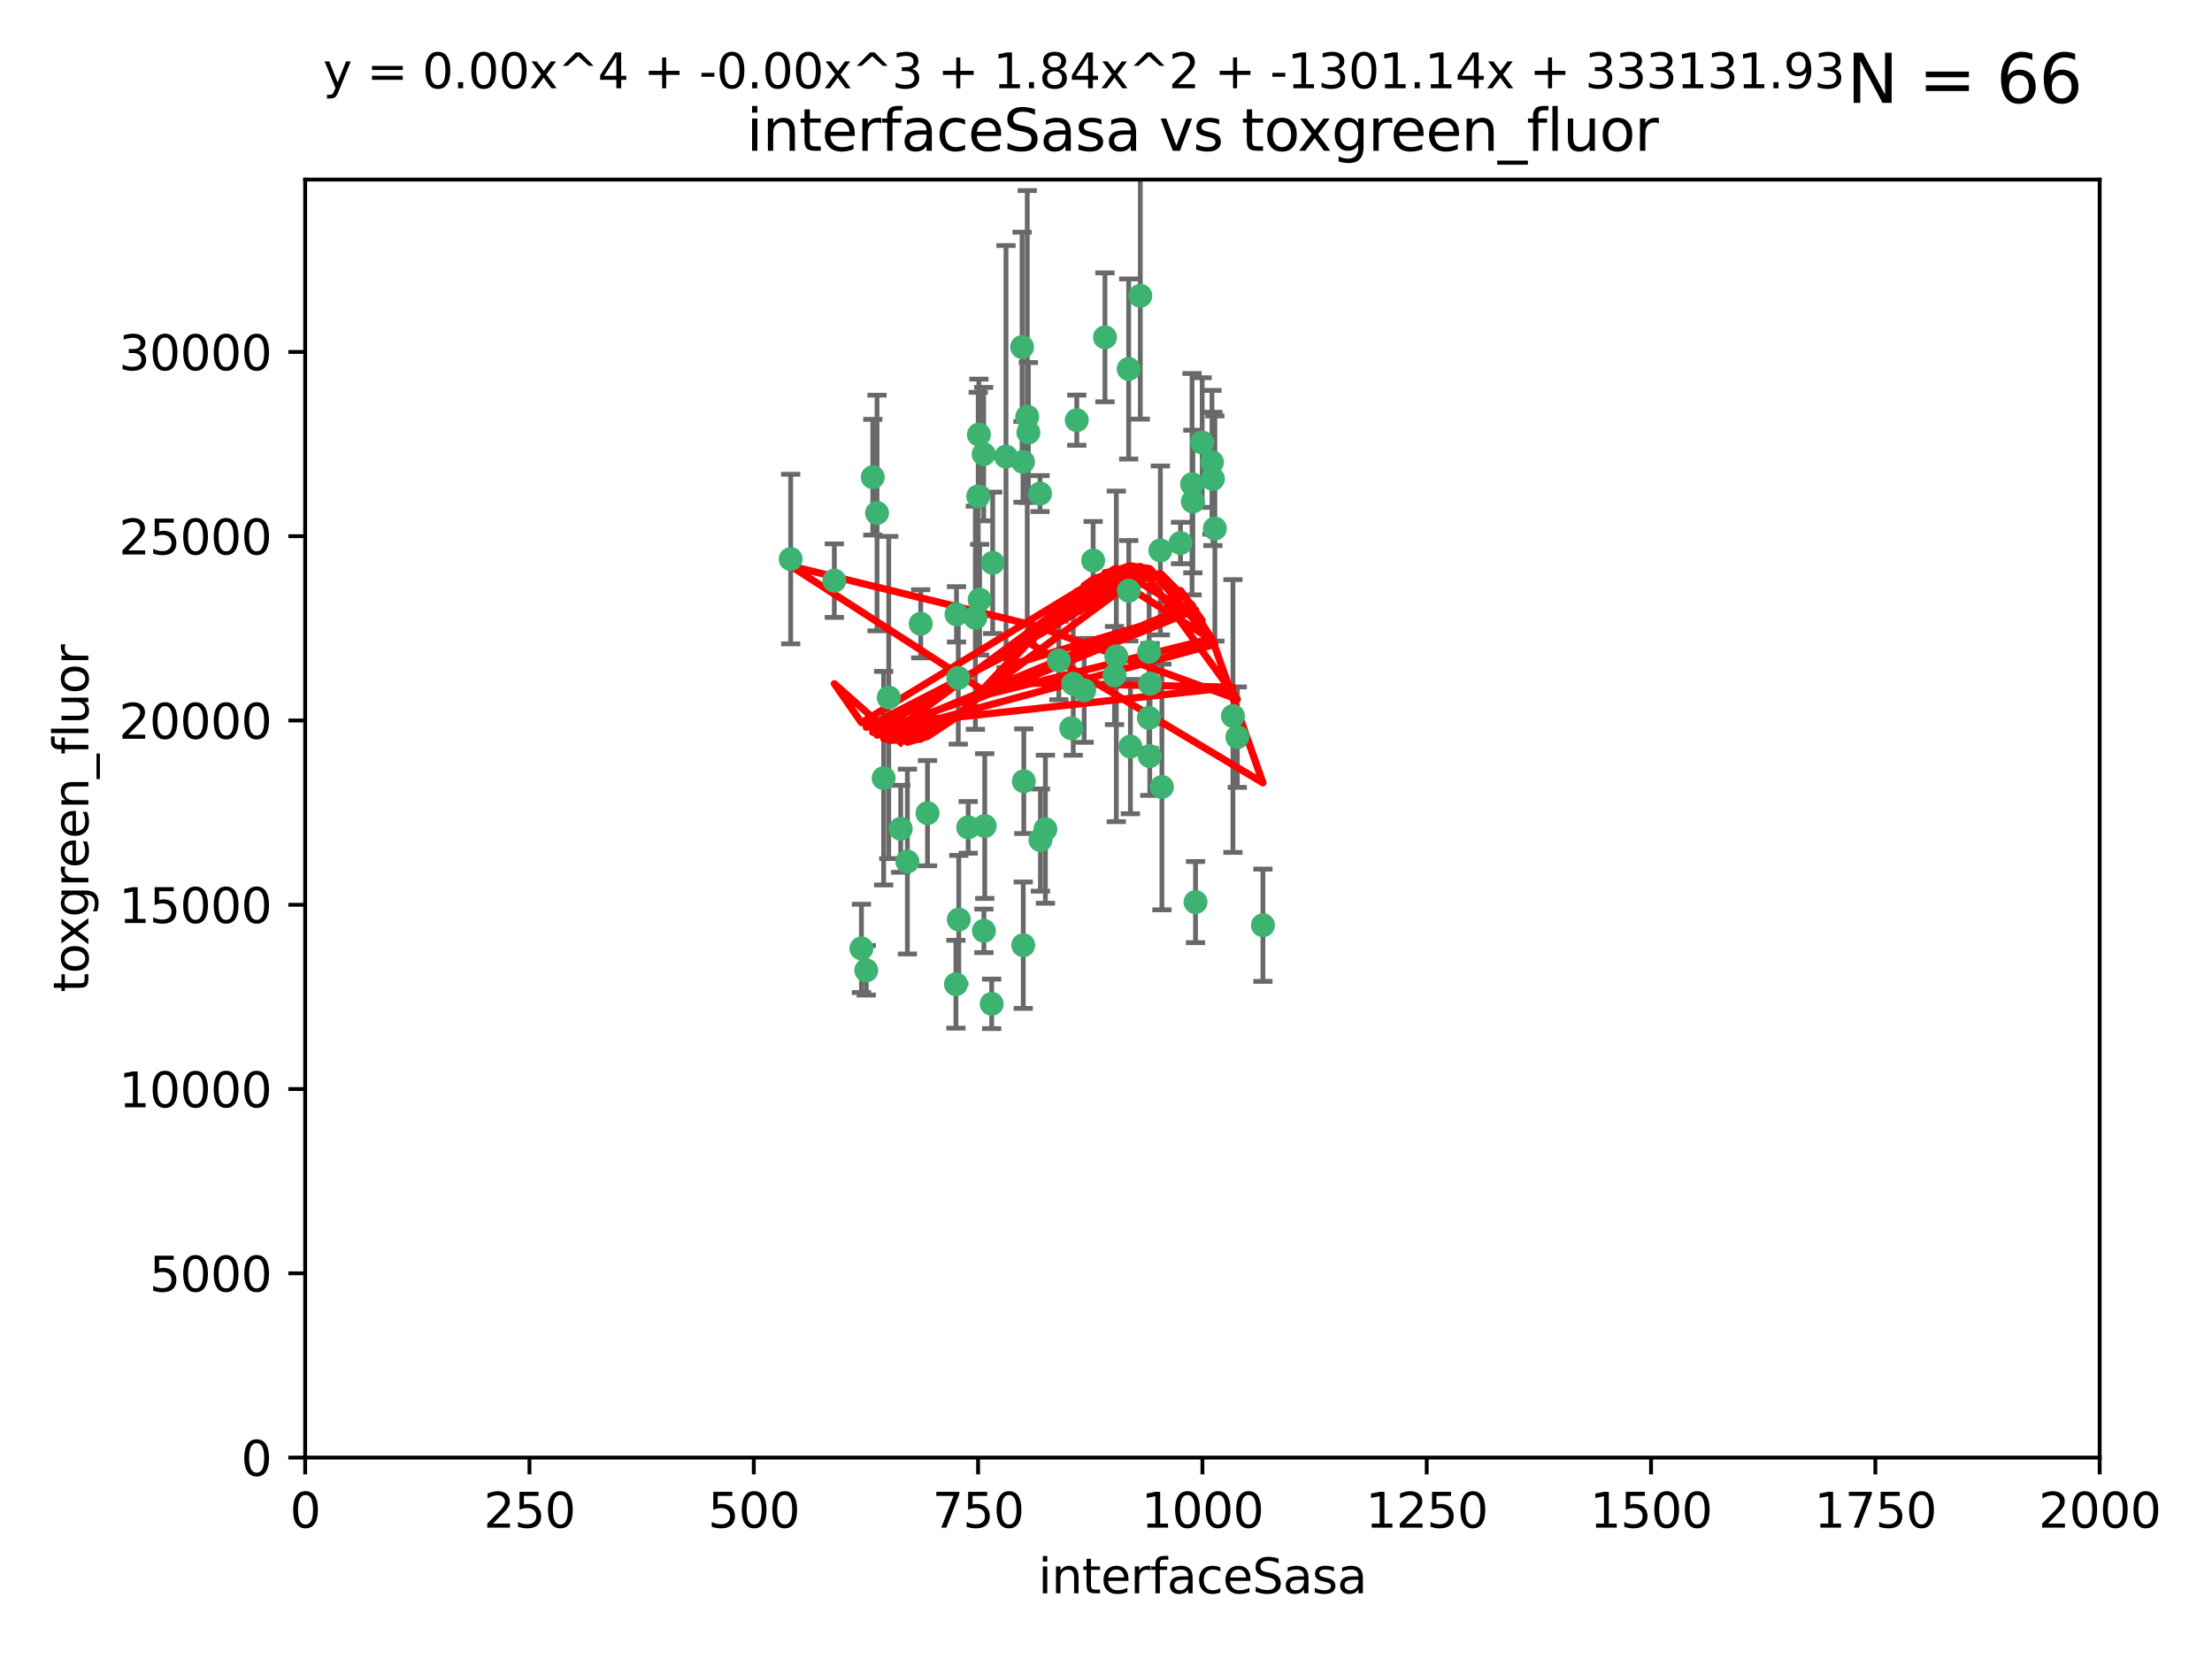 <?xml version="1.0" encoding="utf-8" standalone="no"?>
<!DOCTYPE svg PUBLIC "-//W3C//DTD SVG 1.1//EN"
  "http://www.w3.org/Graphics/SVG/1.1/DTD/svg11.dtd">
<svg xmlns:xlink="http://www.w3.org/1999/xlink" width="460.8pt" height="345.6pt" viewBox="0 0 460.8 345.6" xmlns="http://www.w3.org/2000/svg" version="1.1">
 <defs>
  <style type="text/css">*{stroke-linejoin: round; stroke-linecap: butt}</style>
 </defs>
 <g id="figure_1">
  <g id="patch_1">
   <path d="M 0 345.6 
L 460.8 345.6 
L 460.8 0 
L 0 0 
z
" style="fill: #ffffff"/>
  </g>
  <g id="axes_1">
   <g id="patch_2">
    <path d="M 63.571 303.64 
L 437.4 303.64 
L 437.4 37.411 
L 63.571 37.411 
z
" style="fill: #ffffff"/>
   </g>
   <g id="PathCollection_1">
    <defs>
     <path id="m9749f2a935" d="M 0 1.118 
C 0.297 1.118 0.581 1 0.791 0.791 
C 1 0.581 1.118 0.297 1.118 0 
C 1.118 -0.297 1 -0.581 0.791 -0.791 
C 0.581 -1 0.297 -1.118 0 -1.118 
C -0.297 -1.118 -0.581 -1 -0.791 -0.791 
C -1 -0.581 -1.118 -0.297 -1.118 0 
C -1.118 0.297 -1 0.581 -0.791 0.791 
C -0.581 1 -0.297 1.118 0 1.118 
z
" style="stroke: #3cb371"/>
    </defs>
    <g clip-path="url(#pd7d38486ab)">
     <use xlink:href="#m9749f2a935" x="212.925" y="72.294" style="fill: #3cb371; stroke: #3cb371"/>
     <use xlink:href="#m9749f2a935" x="232.546" y="136.733" style="fill: #3cb371; stroke: #3cb371"/>
     <use xlink:href="#m9749f2a935" x="250.437" y="92.187" style="fill: #3cb371; stroke: #3cb371"/>
     <use xlink:href="#m9749f2a935" x="245.919" y="113.121" style="fill: #3cb371; stroke: #3cb371"/>
     <use xlink:href="#m9749f2a935" x="252.676" y="99.763" style="fill: #3cb371; stroke: #3cb371"/>
     <use xlink:href="#m9749f2a935" x="230.187" y="70.271" style="fill: #3cb371; stroke: #3cb371"/>
     <use xlink:href="#m9749f2a935" x="239.385" y="135.791" style="fill: #3cb371; stroke: #3cb371"/>
     <use xlink:href="#m9749f2a935" x="235.488" y="155.531" style="fill: #3cb371; stroke: #3cb371"/>
     <use xlink:href="#m9749f2a935" x="235.142" y="123.063" style="fill: #3cb371; stroke: #3cb371"/>
     <use xlink:href="#m9749f2a935" x="223.161" y="151.693" style="fill: #3cb371; stroke: #3cb371"/>
     <use xlink:href="#m9749f2a935" x="242.046" y="163.936" style="fill: #3cb371; stroke: #3cb371"/>
     <use xlink:href="#m9749f2a935" x="248.491" y="104.476" style="fill: #3cb371; stroke: #3cb371"/>
     <use xlink:href="#m9749f2a935" x="241.725" y="114.664" style="fill: #3cb371; stroke: #3cb371"/>
     <use xlink:href="#m9749f2a935" x="225.848" y="143.815" style="fill: #3cb371; stroke: #3cb371"/>
     <use xlink:href="#m9749f2a935" x="227.725" y="116.762" style="fill: #3cb371; stroke: #3cb371"/>
     <use xlink:href="#m9749f2a935" x="235.125" y="76.865" style="fill: #3cb371; stroke: #3cb371"/>
     <use xlink:href="#m9749f2a935" x="214.228" y="90.091" style="fill: #3cb371; stroke: #3cb371"/>
     <use xlink:href="#m9749f2a935" x="237.546" y="61.614" style="fill: #3cb371; stroke: #3cb371"/>
     <use xlink:href="#m9749f2a935" x="257.757" y="153.559" style="fill: #3cb371; stroke: #3cb371"/>
     <use xlink:href="#m9749f2a935" x="216.658" y="102.821" style="fill: #3cb371; stroke: #3cb371"/>
     <use xlink:href="#m9749f2a935" x="204.916" y="94.6" style="fill: #3cb371; stroke: #3cb371"/>
     <use xlink:href="#m9749f2a935" x="213.275" y="162.741" style="fill: #3cb371; stroke: #3cb371"/>
     <use xlink:href="#m9749f2a935" x="206.796" y="117.254" style="fill: #3cb371; stroke: #3cb371"/>
     <use xlink:href="#m9749f2a935" x="206.585" y="209.121" style="fill: #3cb371; stroke: #3cb371"/>
     <use xlink:href="#m9749f2a935" x="256.841" y="149.16" style="fill: #3cb371; stroke: #3cb371"/>
     <use xlink:href="#m9749f2a935" x="199.256" y="127.973" style="fill: #3cb371; stroke: #3cb371"/>
     <use xlink:href="#m9749f2a935" x="213.159" y="196.901" style="fill: #3cb371; stroke: #3cb371"/>
     <use xlink:href="#m9749f2a935" x="217.777" y="172.74" style="fill: #3cb371; stroke: #3cb371"/>
     <use xlink:href="#m9749f2a935" x="220.577" y="137.58" style="fill: #3cb371; stroke: #3cb371"/>
     <use xlink:href="#m9749f2a935" x="223.577" y="142.442" style="fill: #3cb371; stroke: #3cb371"/>
     <use xlink:href="#m9749f2a935" x="203.92" y="90.534" style="fill: #3cb371; stroke: #3cb371"/>
     <use xlink:href="#m9749f2a935" x="181.815" y="99.407" style="fill: #3cb371; stroke: #3cb371"/>
     <use xlink:href="#m9749f2a935" x="239.332" y="149.553" style="fill: #3cb371; stroke: #3cb371"/>
     <use xlink:href="#m9749f2a935" x="204.073" y="124.926" style="fill: #3cb371; stroke: #3cb371"/>
     <use xlink:href="#m9749f2a935" x="248.329" y="100.862" style="fill: #3cb371; stroke: #3cb371"/>
     <use xlink:href="#m9749f2a935" x="182.701" y="106.867" style="fill: #3cb371; stroke: #3cb371"/>
     <use xlink:href="#m9749f2a935" x="253.08" y="110.098" style="fill: #3cb371; stroke: #3cb371"/>
     <use xlink:href="#m9749f2a935" x="239.579" y="142.44" style="fill: #3cb371; stroke: #3cb371"/>
     <use xlink:href="#m9749f2a935" x="213.998" y="86.8" style="fill: #3cb371; stroke: #3cb371"/>
     <use xlink:href="#m9749f2a935" x="263.091" y="192.743" style="fill: #3cb371; stroke: #3cb371"/>
     <use xlink:href="#m9749f2a935" x="252.476" y="96.298" style="fill: #3cb371; stroke: #3cb371"/>
     <use xlink:href="#m9749f2a935" x="203.785" y="103.401" style="fill: #3cb371; stroke: #3cb371"/>
     <use xlink:href="#m9749f2a935" x="203.191" y="128.689" style="fill: #3cb371; stroke: #3cb371"/>
     <use xlink:href="#m9749f2a935" x="249.05" y="187.922" style="fill: #3cb371; stroke: #3cb371"/>
     <use xlink:href="#m9749f2a935" x="209.568" y="95.121" style="fill: #3cb371; stroke: #3cb371"/>
     <use xlink:href="#m9749f2a935" x="213.11" y="96.211" style="fill: #3cb371; stroke: #3cb371"/>
     <use xlink:href="#m9749f2a935" x="180.458" y="202.138" style="fill: #3cb371; stroke: #3cb371"/>
     <use xlink:href="#m9749f2a935" x="199.626" y="141.216" style="fill: #3cb371; stroke: #3cb371"/>
     <use xlink:href="#m9749f2a935" x="189.023" y="179.478" style="fill: #3cb371; stroke: #3cb371"/>
     <use xlink:href="#m9749f2a935" x="193.215" y="169.397" style="fill: #3cb371; stroke: #3cb371"/>
     <use xlink:href="#m9749f2a935" x="199.14" y="205.029" style="fill: #3cb371; stroke: #3cb371"/>
     <use xlink:href="#m9749f2a935" x="224.314" y="87.531" style="fill: #3cb371; stroke: #3cb371"/>
     <use xlink:href="#m9749f2a935" x="239.516" y="157.513" style="fill: #3cb371; stroke: #3cb371"/>
     <use xlink:href="#m9749f2a935" x="204.964" y="193.912" style="fill: #3cb371; stroke: #3cb371"/>
     <use xlink:href="#m9749f2a935" x="164.714" y="116.464" style="fill: #3cb371; stroke: #3cb371"/>
     <use xlink:href="#m9749f2a935" x="216.738" y="174.998" style="fill: #3cb371; stroke: #3cb371"/>
     <use xlink:href="#m9749f2a935" x="205.136" y="172.082" style="fill: #3cb371; stroke: #3cb371"/>
     <use xlink:href="#m9749f2a935" x="201.69" y="172.356" style="fill: #3cb371; stroke: #3cb371"/>
     <use xlink:href="#m9749f2a935" x="199.731" y="191.554" style="fill: #3cb371; stroke: #3cb371"/>
     <use xlink:href="#m9749f2a935" x="185.142" y="145.3" style="fill: #3cb371; stroke: #3cb371"/>
     <use xlink:href="#m9749f2a935" x="191.8" y="129.947" style="fill: #3cb371; stroke: #3cb371"/>
     <use xlink:href="#m9749f2a935" x="184.082" y="162.105" style="fill: #3cb371; stroke: #3cb371"/>
     <use xlink:href="#m9749f2a935" x="232.174" y="140.722" style="fill: #3cb371; stroke: #3cb371"/>
     <use xlink:href="#m9749f2a935" x="179.453" y="197.571" style="fill: #3cb371; stroke: #3cb371"/>
     <use xlink:href="#m9749f2a935" x="173.806" y="120.958" style="fill: #3cb371; stroke: #3cb371"/>
     <use xlink:href="#m9749f2a935" x="187.632" y="172.649" style="fill: #3cb371; stroke: #3cb371"/>
    </g>
   </g>
   <g id="matplotlib.axis_1">
    <g id="xtick_1">
     <g id="line2d_1">
      <defs>
       <path id="m068eb15ea3" d="M 0 0 
L 0 3.5 
" style="stroke: #000000; stroke-width: 0.8"/>
      </defs>
      <g>
       <use xlink:href="#m068eb15ea3" x="63.571" y="303.64" style="stroke: #000000; stroke-width: 0.8"/>
      </g>
     </g>
     <g id="text_1">
      <!-- 0 -->
      <g transform="translate(60.39 318.238)scale(0.1 -0.1)">
       <defs>
        <path id="DejaVuSans-30" d="M 2034 4250 
Q 1547 4250 1301 3770 
Q 1056 3291 1056 2328 
Q 1056 1369 1301 889 
Q 1547 409 2034 409 
Q 2525 409 2770 889 
Q 3016 1369 3016 2328 
Q 3016 3291 2770 3770 
Q 2525 4250 2034 4250 
z
M 2034 4750 
Q 2819 4750 3233 4129 
Q 3647 3509 3647 2328 
Q 3647 1150 3233 529 
Q 2819 -91 2034 -91 
Q 1250 -91 836 529 
Q 422 1150 422 2328 
Q 422 3509 836 4129 
Q 1250 4750 2034 4750 
z
" transform="scale(0.016)"/>
       </defs>
       <use xlink:href="#DejaVuSans-30"/>
      </g>
     </g>
    </g>
    <g id="xtick_2">
     <g id="line2d_2">
      <g>
       <use xlink:href="#m068eb15ea3" x="110.3" y="303.64" style="stroke: #000000; stroke-width: 0.8"/>
      </g>
     </g>
     <g id="text_2">
      <!-- 250 -->
      <g transform="translate(100.756 318.238)scale(0.1 -0.1)">
       <defs>
        <path id="DejaVuSans-32" d="M 1228 531 
L 3431 531 
L 3431 0 
L 469 0 
L 469 531 
Q 828 903 1448 1529 
Q 2069 2156 2228 2338 
Q 2531 2678 2651 2914 
Q 2772 3150 2772 3378 
Q 2772 3750 2511 3984 
Q 2250 4219 1831 4219 
Q 1534 4219 1204 4116 
Q 875 4013 500 3803 
L 500 4441 
Q 881 4594 1212 4672 
Q 1544 4750 1819 4750 
Q 2544 4750 2975 4387 
Q 3406 4025 3406 3419 
Q 3406 3131 3298 2873 
Q 3191 2616 2906 2266 
Q 2828 2175 2409 1742 
Q 1991 1309 1228 531 
z
" transform="scale(0.016)"/>
        <path id="DejaVuSans-35" d="M 691 4666 
L 3169 4666 
L 3169 4134 
L 1269 4134 
L 1269 2991 
Q 1406 3038 1543 3061 
Q 1681 3084 1819 3084 
Q 2600 3084 3056 2656 
Q 3513 2228 3513 1497 
Q 3513 744 3044 326 
Q 2575 -91 1722 -91 
Q 1428 -91 1123 -41 
Q 819 9 494 109 
L 494 744 
Q 775 591 1075 516 
Q 1375 441 1709 441 
Q 2250 441 2565 725 
Q 2881 1009 2881 1497 
Q 2881 1984 2565 2268 
Q 2250 2553 1709 2553 
Q 1456 2553 1204 2497 
Q 953 2441 691 2322 
L 691 4666 
z
" transform="scale(0.016)"/>
       </defs>
       <use xlink:href="#DejaVuSans-32"/>
       <use xlink:href="#DejaVuSans-35" x="63.623"/>
       <use xlink:href="#DejaVuSans-30" x="127.246"/>
      </g>
     </g>
    </g>
    <g id="xtick_3">
     <g id="line2d_3">
      <g>
       <use xlink:href="#m068eb15ea3" x="157.028" y="303.64" style="stroke: #000000; stroke-width: 0.8"/>
      </g>
     </g>
     <g id="text_3">
      <!-- 500 -->
      <g transform="translate(147.485 318.238)scale(0.1 -0.1)">
       <use xlink:href="#DejaVuSans-35"/>
       <use xlink:href="#DejaVuSans-30" x="63.623"/>
       <use xlink:href="#DejaVuSans-30" x="127.246"/>
      </g>
     </g>
    </g>
    <g id="xtick_4">
     <g id="line2d_4">
      <g>
       <use xlink:href="#m068eb15ea3" x="203.757" y="303.64" style="stroke: #000000; stroke-width: 0.8"/>
      </g>
     </g>
     <g id="text_4">
      <!-- 750 -->
      <g transform="translate(194.213 318.238)scale(0.1 -0.1)">
       <defs>
        <path id="DejaVuSans-37" d="M 525 4666 
L 3525 4666 
L 3525 4397 
L 1831 0 
L 1172 0 
L 2766 4134 
L 525 4134 
L 525 4666 
z
" transform="scale(0.016)"/>
       </defs>
       <use xlink:href="#DejaVuSans-37"/>
       <use xlink:href="#DejaVuSans-35" x="63.623"/>
       <use xlink:href="#DejaVuSans-30" x="127.246"/>
      </g>
     </g>
    </g>
    <g id="xtick_5">
     <g id="line2d_5">
      <g>
       <use xlink:href="#m068eb15ea3" x="250.486" y="303.64" style="stroke: #000000; stroke-width: 0.8"/>
      </g>
     </g>
     <g id="text_5">
      <!-- 1000 -->
      <g transform="translate(237.761 318.238)scale(0.1 -0.1)">
       <defs>
        <path id="DejaVuSans-31" d="M 794 531 
L 1825 531 
L 1825 4091 
L 703 3866 
L 703 4441 
L 1819 4666 
L 2450 4666 
L 2450 531 
L 3481 531 
L 3481 0 
L 794 0 
L 794 531 
z
" transform="scale(0.016)"/>
       </defs>
       <use xlink:href="#DejaVuSans-31"/>
       <use xlink:href="#DejaVuSans-30" x="63.623"/>
       <use xlink:href="#DejaVuSans-30" x="127.246"/>
       <use xlink:href="#DejaVuSans-30" x="190.869"/>
      </g>
     </g>
    </g>
    <g id="xtick_6">
     <g id="line2d_6">
      <g>
       <use xlink:href="#m068eb15ea3" x="297.214" y="303.64" style="stroke: #000000; stroke-width: 0.8"/>
      </g>
     </g>
     <g id="text_6">
      <!-- 1250 -->
      <g transform="translate(284.489 318.238)scale(0.1 -0.1)">
       <use xlink:href="#DejaVuSans-31"/>
       <use xlink:href="#DejaVuSans-32" x="63.623"/>
       <use xlink:href="#DejaVuSans-35" x="127.246"/>
       <use xlink:href="#DejaVuSans-30" x="190.869"/>
      </g>
     </g>
    </g>
    <g id="xtick_7">
     <g id="line2d_7">
      <g>
       <use xlink:href="#m068eb15ea3" x="343.943" y="303.64" style="stroke: #000000; stroke-width: 0.8"/>
      </g>
     </g>
     <g id="text_7">
      <!-- 1500 -->
      <g transform="translate(331.218 318.238)scale(0.1 -0.1)">
       <use xlink:href="#DejaVuSans-31"/>
       <use xlink:href="#DejaVuSans-35" x="63.623"/>
       <use xlink:href="#DejaVuSans-30" x="127.246"/>
       <use xlink:href="#DejaVuSans-30" x="190.869"/>
      </g>
     </g>
    </g>
    <g id="xtick_8">
     <g id="line2d_8">
      <g>
       <use xlink:href="#m068eb15ea3" x="390.671" y="303.64" style="stroke: #000000; stroke-width: 0.8"/>
      </g>
     </g>
     <g id="text_8">
      <!-- 1750 -->
      <g transform="translate(377.946 318.238)scale(0.1 -0.1)">
       <use xlink:href="#DejaVuSans-31"/>
       <use xlink:href="#DejaVuSans-37" x="63.623"/>
       <use xlink:href="#DejaVuSans-35" x="127.246"/>
       <use xlink:href="#DejaVuSans-30" x="190.869"/>
      </g>
     </g>
    </g>
    <g id="xtick_9">
     <g id="line2d_9">
      <g>
       <use xlink:href="#m068eb15ea3" x="437.4" y="303.64" style="stroke: #000000; stroke-width: 0.8"/>
      </g>
     </g>
     <g id="text_9">
      <!-- 2000 -->
      <g transform="translate(424.675 318.238)scale(0.1 -0.1)">
       <use xlink:href="#DejaVuSans-32"/>
       <use xlink:href="#DejaVuSans-30" x="63.623"/>
       <use xlink:href="#DejaVuSans-30" x="127.246"/>
       <use xlink:href="#DejaVuSans-30" x="190.869"/>
      </g>
     </g>
    </g>
    <g id="text_10">
     <!-- interfaceSasa -->
     <g transform="translate(216.279 331.917)scale(0.1 -0.1)">
      <defs>
       <path id="DejaVuSans-69" d="M 603 3500 
L 1178 3500 
L 1178 0 
L 603 0 
L 603 3500 
z
M 603 4863 
L 1178 4863 
L 1178 4134 
L 603 4134 
L 603 4863 
z
" transform="scale(0.016)"/>
       <path id="DejaVuSans-6e" d="M 3513 2113 
L 3513 0 
L 2938 0 
L 2938 2094 
Q 2938 2591 2744 2837 
Q 2550 3084 2163 3084 
Q 1697 3084 1428 2787 
Q 1159 2491 1159 1978 
L 1159 0 
L 581 0 
L 581 3500 
L 1159 3500 
L 1159 2956 
Q 1366 3272 1645 3428 
Q 1925 3584 2291 3584 
Q 2894 3584 3203 3211 
Q 3513 2838 3513 2113 
z
" transform="scale(0.016)"/>
       <path id="DejaVuSans-74" d="M 1172 4494 
L 1172 3500 
L 2356 3500 
L 2356 3053 
L 1172 3053 
L 1172 1153 
Q 1172 725 1289 603 
Q 1406 481 1766 481 
L 2356 481 
L 2356 0 
L 1766 0 
Q 1100 0 847 248 
Q 594 497 594 1153 
L 594 3053 
L 172 3053 
L 172 3500 
L 594 3500 
L 594 4494 
L 1172 4494 
z
" transform="scale(0.016)"/>
       <path id="DejaVuSans-65" d="M 3597 1894 
L 3597 1613 
L 953 1613 
Q 991 1019 1311 708 
Q 1631 397 2203 397 
Q 2534 397 2845 478 
Q 3156 559 3463 722 
L 3463 178 
Q 3153 47 2828 -22 
Q 2503 -91 2169 -91 
Q 1331 -91 842 396 
Q 353 884 353 1716 
Q 353 2575 817 3079 
Q 1281 3584 2069 3584 
Q 2775 3584 3186 3129 
Q 3597 2675 3597 1894 
z
M 3022 2063 
Q 3016 2534 2758 2815 
Q 2500 3097 2075 3097 
Q 1594 3097 1305 2825 
Q 1016 2553 972 2059 
L 3022 2063 
z
" transform="scale(0.016)"/>
       <path id="DejaVuSans-72" d="M 2631 2963 
Q 2534 3019 2420 3045 
Q 2306 3072 2169 3072 
Q 1681 3072 1420 2755 
Q 1159 2438 1159 1844 
L 1159 0 
L 581 0 
L 581 3500 
L 1159 3500 
L 1159 2956 
Q 1341 3275 1631 3429 
Q 1922 3584 2338 3584 
Q 2397 3584 2469 3576 
Q 2541 3569 2628 3553 
L 2631 2963 
z
" transform="scale(0.016)"/>
       <path id="DejaVuSans-66" d="M 2375 4863 
L 2375 4384 
L 1825 4384 
Q 1516 4384 1395 4259 
Q 1275 4134 1275 3809 
L 1275 3500 
L 2222 3500 
L 2222 3053 
L 1275 3053 
L 1275 0 
L 697 0 
L 697 3053 
L 147 3053 
L 147 3500 
L 697 3500 
L 697 3744 
Q 697 4328 969 4595 
Q 1241 4863 1831 4863 
L 2375 4863 
z
" transform="scale(0.016)"/>
       <path id="DejaVuSans-61" d="M 2194 1759 
Q 1497 1759 1228 1600 
Q 959 1441 959 1056 
Q 959 750 1161 570 
Q 1363 391 1709 391 
Q 2188 391 2477 730 
Q 2766 1069 2766 1631 
L 2766 1759 
L 2194 1759 
z
M 3341 1997 
L 3341 0 
L 2766 0 
L 2766 531 
Q 2569 213 2275 61 
Q 1981 -91 1556 -91 
Q 1019 -91 701 211 
Q 384 513 384 1019 
Q 384 1609 779 1909 
Q 1175 2209 1959 2209 
L 2766 2209 
L 2766 2266 
Q 2766 2663 2505 2880 
Q 2244 3097 1772 3097 
Q 1472 3097 1187 3025 
Q 903 2953 641 2809 
L 641 3341 
Q 956 3463 1253 3523 
Q 1550 3584 1831 3584 
Q 2591 3584 2966 3190 
Q 3341 2797 3341 1997 
z
" transform="scale(0.016)"/>
       <path id="DejaVuSans-63" d="M 3122 3366 
L 3122 2828 
Q 2878 2963 2633 3030 
Q 2388 3097 2138 3097 
Q 1578 3097 1268 2742 
Q 959 2388 959 1747 
Q 959 1106 1268 751 
Q 1578 397 2138 397 
Q 2388 397 2633 464 
Q 2878 531 3122 666 
L 3122 134 
Q 2881 22 2623 -34 
Q 2366 -91 2075 -91 
Q 1284 -91 818 406 
Q 353 903 353 1747 
Q 353 2603 823 3093 
Q 1294 3584 2113 3584 
Q 2378 3584 2631 3529 
Q 2884 3475 3122 3366 
z
" transform="scale(0.016)"/>
       <path id="DejaVuSans-53" d="M 3425 4513 
L 3425 3897 
Q 3066 4069 2747 4153 
Q 2428 4238 2131 4238 
Q 1616 4238 1336 4038 
Q 1056 3838 1056 3469 
Q 1056 3159 1242 3001 
Q 1428 2844 1947 2747 
L 2328 2669 
Q 3034 2534 3370 2195 
Q 3706 1856 3706 1288 
Q 3706 609 3251 259 
Q 2797 -91 1919 -91 
Q 1588 -91 1214 -16 
Q 841 59 441 206 
L 441 856 
Q 825 641 1194 531 
Q 1563 422 1919 422 
Q 2459 422 2753 634 
Q 3047 847 3047 1241 
Q 3047 1584 2836 1778 
Q 2625 1972 2144 2069 
L 1759 2144 
Q 1053 2284 737 2584 
Q 422 2884 422 3419 
Q 422 4038 858 4394 
Q 1294 4750 2059 4750 
Q 2388 4750 2728 4690 
Q 3069 4631 3425 4513 
z
" transform="scale(0.016)"/>
       <path id="DejaVuSans-73" d="M 2834 3397 
L 2834 2853 
Q 2591 2978 2328 3040 
Q 2066 3103 1784 3103 
Q 1356 3103 1142 2972 
Q 928 2841 928 2578 
Q 928 2378 1081 2264 
Q 1234 2150 1697 2047 
L 1894 2003 
Q 2506 1872 2764 1633 
Q 3022 1394 3022 966 
Q 3022 478 2636 193 
Q 2250 -91 1575 -91 
Q 1294 -91 989 -36 
Q 684 19 347 128 
L 347 722 
Q 666 556 975 473 
Q 1284 391 1588 391 
Q 1994 391 2212 530 
Q 2431 669 2431 922 
Q 2431 1156 2273 1281 
Q 2116 1406 1581 1522 
L 1381 1569 
Q 847 1681 609 1914 
Q 372 2147 372 2553 
Q 372 3047 722 3315 
Q 1072 3584 1716 3584 
Q 2034 3584 2315 3537 
Q 2597 3491 2834 3397 
z
" transform="scale(0.016)"/>
      </defs>
      <use xlink:href="#DejaVuSans-69"/>
      <use xlink:href="#DejaVuSans-6e" x="27.783"/>
      <use xlink:href="#DejaVuSans-74" x="91.162"/>
      <use xlink:href="#DejaVuSans-65" x="130.371"/>
      <use xlink:href="#DejaVuSans-72" x="191.895"/>
      <use xlink:href="#DejaVuSans-66" x="233.008"/>
      <use xlink:href="#DejaVuSans-61" x="268.213"/>
      <use xlink:href="#DejaVuSans-63" x="329.492"/>
      <use xlink:href="#DejaVuSans-65" x="384.473"/>
      <use xlink:href="#DejaVuSans-53" x="445.996"/>
      <use xlink:href="#DejaVuSans-61" x="509.473"/>
      <use xlink:href="#DejaVuSans-73" x="570.752"/>
      <use xlink:href="#DejaVuSans-61" x="622.852"/>
     </g>
    </g>
   </g>
   <g id="matplotlib.axis_2">
    <g id="ytick_1">
     <g id="line2d_10">
      <defs>
       <path id="md2bc2d563b" d="M 0 0 
L -3.5 0 
" style="stroke: #000000; stroke-width: 0.8"/>
      </defs>
      <g>
       <use xlink:href="#md2bc2d563b" x="63.571" y="303.64" style="stroke: #000000; stroke-width: 0.8"/>
      </g>
     </g>
     <g id="text_11">
      <!-- 0 -->
      <g transform="translate(50.209 307.439)scale(0.1 -0.1)">
       <use xlink:href="#DejaVuSans-30"/>
      </g>
     </g>
    </g>
    <g id="ytick_2">
     <g id="line2d_11">
      <g>
       <use xlink:href="#md2bc2d563b" x="63.571" y="265.253" style="stroke: #000000; stroke-width: 0.8"/>
      </g>
     </g>
     <g id="text_12">
      <!-- 5000 -->
      <g transform="translate(31.121 269.052)scale(0.1 -0.1)">
       <use xlink:href="#DejaVuSans-35"/>
       <use xlink:href="#DejaVuSans-30" x="63.623"/>
       <use xlink:href="#DejaVuSans-30" x="127.246"/>
       <use xlink:href="#DejaVuSans-30" x="190.869"/>
      </g>
     </g>
    </g>
    <g id="ytick_3">
     <g id="line2d_12">
      <g>
       <use xlink:href="#md2bc2d563b" x="63.571" y="226.866" style="stroke: #000000; stroke-width: 0.8"/>
      </g>
     </g>
     <g id="text_13">
      <!-- 10000 -->
      <g transform="translate(24.759 230.665)scale(0.1 -0.1)">
       <use xlink:href="#DejaVuSans-31"/>
       <use xlink:href="#DejaVuSans-30" x="63.623"/>
       <use xlink:href="#DejaVuSans-30" x="127.246"/>
       <use xlink:href="#DejaVuSans-30" x="190.869"/>
       <use xlink:href="#DejaVuSans-30" x="254.492"/>
      </g>
     </g>
    </g>
    <g id="ytick_4">
     <g id="line2d_13">
      <g>
       <use xlink:href="#md2bc2d563b" x="63.571" y="188.479" style="stroke: #000000; stroke-width: 0.8"/>
      </g>
     </g>
     <g id="text_14">
      <!-- 15000 -->
      <g transform="translate(24.759 192.278)scale(0.1 -0.1)">
       <use xlink:href="#DejaVuSans-31"/>
       <use xlink:href="#DejaVuSans-35" x="63.623"/>
       <use xlink:href="#DejaVuSans-30" x="127.246"/>
       <use xlink:href="#DejaVuSans-30" x="190.869"/>
       <use xlink:href="#DejaVuSans-30" x="254.492"/>
      </g>
     </g>
    </g>
    <g id="ytick_5">
     <g id="line2d_14">
      <g>
       <use xlink:href="#md2bc2d563b" x="63.571" y="150.092" style="stroke: #000000; stroke-width: 0.8"/>
      </g>
     </g>
     <g id="text_15">
      <!-- 20000 -->
      <g transform="translate(24.759 153.891)scale(0.1 -0.1)">
       <use xlink:href="#DejaVuSans-32"/>
       <use xlink:href="#DejaVuSans-30" x="63.623"/>
       <use xlink:href="#DejaVuSans-30" x="127.246"/>
       <use xlink:href="#DejaVuSans-30" x="190.869"/>
       <use xlink:href="#DejaVuSans-30" x="254.492"/>
      </g>
     </g>
    </g>
    <g id="ytick_6">
     <g id="line2d_15">
      <g>
       <use xlink:href="#md2bc2d563b" x="63.571" y="111.705" style="stroke: #000000; stroke-width: 0.8"/>
      </g>
     </g>
     <g id="text_16">
      <!-- 25000 -->
      <g transform="translate(24.759 115.504)scale(0.1 -0.1)">
       <use xlink:href="#DejaVuSans-32"/>
       <use xlink:href="#DejaVuSans-35" x="63.623"/>
       <use xlink:href="#DejaVuSans-30" x="127.246"/>
       <use xlink:href="#DejaVuSans-30" x="190.869"/>
       <use xlink:href="#DejaVuSans-30" x="254.492"/>
      </g>
     </g>
    </g>
    <g id="ytick_7">
     <g id="line2d_16">
      <g>
       <use xlink:href="#md2bc2d563b" x="63.571" y="73.317" style="stroke: #000000; stroke-width: 0.8"/>
      </g>
     </g>
     <g id="text_17">
      <!-- 30000 -->
      <g transform="translate(24.759 77.117)scale(0.1 -0.1)">
       <defs>
        <path id="DejaVuSans-33" d="M 2597 2516 
Q 3050 2419 3304 2112 
Q 3559 1806 3559 1356 
Q 3559 666 3084 287 
Q 2609 -91 1734 -91 
Q 1441 -91 1130 -33 
Q 819 25 488 141 
L 488 750 
Q 750 597 1062 519 
Q 1375 441 1716 441 
Q 2309 441 2620 675 
Q 2931 909 2931 1356 
Q 2931 1769 2642 2001 
Q 2353 2234 1838 2234 
L 1294 2234 
L 1294 2753 
L 1863 2753 
Q 2328 2753 2575 2939 
Q 2822 3125 2822 3475 
Q 2822 3834 2567 4026 
Q 2313 4219 1838 4219 
Q 1578 4219 1281 4162 
Q 984 4106 628 3988 
L 628 4550 
Q 988 4650 1302 4700 
Q 1616 4750 1894 4750 
Q 2613 4750 3031 4423 
Q 3450 4097 3450 3541 
Q 3450 3153 3228 2886 
Q 3006 2619 2597 2516 
z
" transform="scale(0.016)"/>
       </defs>
       <use xlink:href="#DejaVuSans-33"/>
       <use xlink:href="#DejaVuSans-30" x="63.623"/>
       <use xlink:href="#DejaVuSans-30" x="127.246"/>
       <use xlink:href="#DejaVuSans-30" x="190.869"/>
       <use xlink:href="#DejaVuSans-30" x="254.492"/>
      </g>
     </g>
    </g>
    <g id="text_18">
     <!-- toxgreen_fluor -->
     <g transform="translate(18.401 206.72)rotate(-90)scale(0.1 -0.1)">
      <defs>
       <path id="DejaVuSans-6f" d="M 1959 3097 
Q 1497 3097 1228 2736 
Q 959 2375 959 1747 
Q 959 1119 1226 758 
Q 1494 397 1959 397 
Q 2419 397 2687 759 
Q 2956 1122 2956 1747 
Q 2956 2369 2687 2733 
Q 2419 3097 1959 3097 
z
M 1959 3584 
Q 2709 3584 3137 3096 
Q 3566 2609 3566 1747 
Q 3566 888 3137 398 
Q 2709 -91 1959 -91 
Q 1206 -91 779 398 
Q 353 888 353 1747 
Q 353 2609 779 3096 
Q 1206 3584 1959 3584 
z
" transform="scale(0.016)"/>
       <path id="DejaVuSans-78" d="M 3513 3500 
L 2247 1797 
L 3578 0 
L 2900 0 
L 1881 1375 
L 863 0 
L 184 0 
L 1544 1831 
L 300 3500 
L 978 3500 
L 1906 2253 
L 2834 3500 
L 3513 3500 
z
" transform="scale(0.016)"/>
       <path id="DejaVuSans-67" d="M 2906 1791 
Q 2906 2416 2648 2759 
Q 2391 3103 1925 3103 
Q 1463 3103 1205 2759 
Q 947 2416 947 1791 
Q 947 1169 1205 825 
Q 1463 481 1925 481 
Q 2391 481 2648 825 
Q 2906 1169 2906 1791 
z
M 3481 434 
Q 3481 -459 3084 -895 
Q 2688 -1331 1869 -1331 
Q 1566 -1331 1297 -1286 
Q 1028 -1241 775 -1147 
L 775 -588 
Q 1028 -725 1275 -790 
Q 1522 -856 1778 -856 
Q 2344 -856 2625 -561 
Q 2906 -266 2906 331 
L 2906 616 
Q 2728 306 2450 153 
Q 2172 0 1784 0 
Q 1141 0 747 490 
Q 353 981 353 1791 
Q 353 2603 747 3093 
Q 1141 3584 1784 3584 
Q 2172 3584 2450 3431 
Q 2728 3278 2906 2969 
L 2906 3500 
L 3481 3500 
L 3481 434 
z
" transform="scale(0.016)"/>
       <path id="DejaVuSans-5f" d="M 3263 -1063 
L 3263 -1509 
L -63 -1509 
L -63 -1063 
L 3263 -1063 
z
" transform="scale(0.016)"/>
       <path id="DejaVuSans-6c" d="M 603 4863 
L 1178 4863 
L 1178 0 
L 603 0 
L 603 4863 
z
" transform="scale(0.016)"/>
       <path id="DejaVuSans-75" d="M 544 1381 
L 544 3500 
L 1119 3500 
L 1119 1403 
Q 1119 906 1312 657 
Q 1506 409 1894 409 
Q 2359 409 2629 706 
Q 2900 1003 2900 1516 
L 2900 3500 
L 3475 3500 
L 3475 0 
L 2900 0 
L 2900 538 
Q 2691 219 2414 64 
Q 2138 -91 1772 -91 
Q 1169 -91 856 284 
Q 544 659 544 1381 
z
M 1991 3584 
L 1991 3584 
z
" transform="scale(0.016)"/>
      </defs>
      <use xlink:href="#DejaVuSans-74"/>
      <use xlink:href="#DejaVuSans-6f" x="39.209"/>
      <use xlink:href="#DejaVuSans-78" x="97.266"/>
      <use xlink:href="#DejaVuSans-67" x="156.445"/>
      <use xlink:href="#DejaVuSans-72" x="219.922"/>
      <use xlink:href="#DejaVuSans-65" x="258.785"/>
      <use xlink:href="#DejaVuSans-65" x="320.309"/>
      <use xlink:href="#DejaVuSans-6e" x="381.832"/>
      <use xlink:href="#DejaVuSans-5f" x="445.211"/>
      <use xlink:href="#DejaVuSans-66" x="495.211"/>
      <use xlink:href="#DejaVuSans-6c" x="530.416"/>
      <use xlink:href="#DejaVuSans-75" x="558.199"/>
      <use xlink:href="#DejaVuSans-6f" x="621.578"/>
      <use xlink:href="#DejaVuSans-72" x="682.76"/>
     </g>
    </g>
   </g>
   <g id="LineCollection_1">
    <path d="M 212.925 96.224 
L 212.925 48.364 
" clip-path="url(#pd7d38486ab)" style="fill: none; stroke: #696969"/>
    <path d="M 232.546 171.165 
L 232.546 102.302 
" clip-path="url(#pd7d38486ab)" style="fill: none; stroke: #696969"/>
    <path d="M 250.437 105.69 
L 250.437 78.685 
" clip-path="url(#pd7d38486ab)" style="fill: none; stroke: #696969"/>
    <path d="M 245.919 117.435 
L 245.919 108.807 
" clip-path="url(#pd7d38486ab)" style="fill: none; stroke: #696969"/>
    <path d="M 252.676 113.651 
L 252.676 85.875 
" clip-path="url(#pd7d38486ab)" style="fill: none; stroke: #696969"/>
    <path d="M 230.187 83.696 
L 230.187 56.846 
" clip-path="url(#pd7d38486ab)" style="fill: none; stroke: #696969"/>
    <path d="M 239.385 149.644 
L 239.385 121.939 
" clip-path="url(#pd7d38486ab)" style="fill: none; stroke: #696969"/>
    <path d="M 235.488 169.522 
L 235.488 141.54 
" clip-path="url(#pd7d38486ab)" style="fill: none; stroke: #696969"/>
    <path d="M 235.142 133.529 
L 235.142 112.598 
" clip-path="url(#pd7d38486ab)" style="fill: none; stroke: #696969"/>
    <path d="M 223.161 152.217 
L 223.161 151.168 
" clip-path="url(#pd7d38486ab)" style="fill: none; stroke: #696969"/>
    <path d="M 242.046 189.529 
L 242.046 138.343 
" clip-path="url(#pd7d38486ab)" style="fill: none; stroke: #696969"/>
    <path d="M 248.491 119.328 
L 248.491 89.623 
" clip-path="url(#pd7d38486ab)" style="fill: none; stroke: #696969"/>
    <path d="M 241.725 132.255 
L 241.725 97.072 
" clip-path="url(#pd7d38486ab)" style="fill: none; stroke: #696969"/>
    <path d="M 225.848 154.632 
L 225.848 132.999 
" clip-path="url(#pd7d38486ab)" style="fill: none; stroke: #696969"/>
    <path d="M 227.725 124.89 
L 227.725 108.635 
" clip-path="url(#pd7d38486ab)" style="fill: none; stroke: #696969"/>
    <path d="M 235.125 95.625 
L 235.125 58.105 
" clip-path="url(#pd7d38486ab)" style="fill: none; stroke: #696969"/>
    <path d="M 214.228 104.662 
L 214.228 75.52 
" clip-path="url(#pd7d38486ab)" style="fill: none; stroke: #696969"/>
    <path d="M 237.546 87.306 
L 237.546 35.922 
" clip-path="url(#pd7d38486ab)" style="fill: none; stroke: #696969"/>
    <path d="M 257.757 164.019 
L 257.757 143.098 
" clip-path="url(#pd7d38486ab)" style="fill: none; stroke: #696969"/>
    <path d="M 216.658 106.565 
L 216.658 99.077 
" clip-path="url(#pd7d38486ab)" style="fill: none; stroke: #696969"/>
    <path d="M 204.916 108.495 
L 204.916 80.704 
" clip-path="url(#pd7d38486ab)" style="fill: none; stroke: #696969"/>
    <path d="M 213.275 173.639 
L 213.275 151.843 
" clip-path="url(#pd7d38486ab)" style="fill: none; stroke: #696969"/>
    <path d="M 206.796 131.975 
L 206.796 102.532 
" clip-path="url(#pd7d38486ab)" style="fill: none; stroke: #696969"/>
    <path d="M 206.585 214.275 
L 206.585 203.967 
" clip-path="url(#pd7d38486ab)" style="fill: none; stroke: #696969"/>
    <path d="M 256.841 177.569 
L 256.841 120.752 
" clip-path="url(#pd7d38486ab)" style="fill: none; stroke: #696969"/>
    <path d="M 199.256 133.734 
L 199.256 122.212 
" clip-path="url(#pd7d38486ab)" style="fill: none; stroke: #696969"/>
    <path d="M 213.159 210.068 
L 213.159 183.734 
" clip-path="url(#pd7d38486ab)" style="fill: none; stroke: #696969"/>
    <path d="M 217.777 188.163 
L 217.777 157.316 
" clip-path="url(#pd7d38486ab)" style="fill: none; stroke: #696969"/>
    <path d="M 220.577 145.75 
L 220.577 129.411 
" clip-path="url(#pd7d38486ab)" style="fill: none; stroke: #696969"/>
    <path d="M 223.577 157.326 
L 223.577 127.559 
" clip-path="url(#pd7d38486ab)" style="fill: none; stroke: #696969"/>
    <path d="M 203.92 102.091 
L 203.92 78.978 
" clip-path="url(#pd7d38486ab)" style="fill: none; stroke: #696969"/>
    <path d="M 181.815 111.46 
L 181.815 87.355 
" clip-path="url(#pd7d38486ab)" style="fill: none; stroke: #696969"/>
    <path d="M 239.332 155.89 
L 239.332 143.216 
" clip-path="url(#pd7d38486ab)" style="fill: none; stroke: #696969"/>
    <path d="M 204.073 136.454 
L 204.073 113.398 
" clip-path="url(#pd7d38486ab)" style="fill: none; stroke: #696969"/>
    <path d="M 248.329 123.923 
L 248.329 77.801 
" clip-path="url(#pd7d38486ab)" style="fill: none; stroke: #696969"/>
    <path d="M 182.701 131.412 
L 182.701 82.321 
" clip-path="url(#pd7d38486ab)" style="fill: none; stroke: #696969"/>
    <path d="M 253.08 133.552 
L 253.08 86.644 
" clip-path="url(#pd7d38486ab)" style="fill: none; stroke: #696969"/>
    <path d="M 239.579 150.817 
L 239.579 134.064 
" clip-path="url(#pd7d38486ab)" style="fill: none; stroke: #696969"/>
    <path d="M 213.998 133.906 
L 213.998 39.694 
" clip-path="url(#pd7d38486ab)" style="fill: none; stroke: #696969"/>
    <path d="M 263.091 204.435 
L 263.091 181.052 
" clip-path="url(#pd7d38486ab)" style="fill: none; stroke: #696969"/>
    <path d="M 252.476 111.272 
L 252.476 81.324 
" clip-path="url(#pd7d38486ab)" style="fill: none; stroke: #696969"/>
    <path d="M 203.785 125.071 
L 203.785 81.732 
" clip-path="url(#pd7d38486ab)" style="fill: none; stroke: #696969"/>
    <path d="M 203.191 151.927 
L 203.191 105.45 
" clip-path="url(#pd7d38486ab)" style="fill: none; stroke: #696969"/>
    <path d="M 249.05 196.374 
L 249.05 179.47 
" clip-path="url(#pd7d38486ab)" style="fill: none; stroke: #696969"/>
    <path d="M 209.568 139.091 
L 209.568 51.151 
" clip-path="url(#pd7d38486ab)" style="fill: none; stroke: #696969"/>
    <path d="M 213.11 104.619 
L 213.11 87.804 
" clip-path="url(#pd7d38486ab)" style="fill: none; stroke: #696969"/>
    <path d="M 180.458 207.288 
L 180.458 196.989 
" clip-path="url(#pd7d38486ab)" style="fill: none; stroke: #696969"/>
    <path d="M 199.626 155.019 
L 199.626 127.413 
" clip-path="url(#pd7d38486ab)" style="fill: none; stroke: #696969"/>
    <path d="M 189.023 198.728 
L 189.023 160.228 
" clip-path="url(#pd7d38486ab)" style="fill: none; stroke: #696969"/>
    <path d="M 193.215 180.358 
L 193.215 158.436 
" clip-path="url(#pd7d38486ab)" style="fill: none; stroke: #696969"/>
    <path d="M 199.14 214.186 
L 199.14 195.873 
" clip-path="url(#pd7d38486ab)" style="fill: none; stroke: #696969"/>
    <path d="M 224.314 92.76 
L 224.314 82.303 
" clip-path="url(#pd7d38486ab)" style="fill: none; stroke: #696969"/>
    <path d="M 239.516 165.694 
L 239.516 149.332 
" clip-path="url(#pd7d38486ab)" style="fill: none; stroke: #696969"/>
    <path d="M 204.964 198.445 
L 204.964 189.38 
" clip-path="url(#pd7d38486ab)" style="fill: none; stroke: #696969"/>
    <path d="M 164.714 134.122 
L 164.714 98.805 
" clip-path="url(#pd7d38486ab)" style="fill: none; stroke: #696969"/>
    <path d="M 216.738 185.644 
L 216.738 164.352 
" clip-path="url(#pd7d38486ab)" style="fill: none; stroke: #696969"/>
    <path d="M 205.136 187.16 
L 205.136 157.004 
" clip-path="url(#pd7d38486ab)" style="fill: none; stroke: #696969"/>
    <path d="M 201.69 177.734 
L 201.69 166.978 
" clip-path="url(#pd7d38486ab)" style="fill: none; stroke: #696969"/>
    <path d="M 199.731 204.905 
L 199.731 178.202 
" clip-path="url(#pd7d38486ab)" style="fill: none; stroke: #696969"/>
    <path d="M 185.142 178.855 
L 185.142 111.745 
" clip-path="url(#pd7d38486ab)" style="fill: none; stroke: #696969"/>
    <path d="M 191.8 137.038 
L 191.8 122.856 
" clip-path="url(#pd7d38486ab)" style="fill: none; stroke: #696969"/>
    <path d="M 184.082 184.351 
L 184.082 139.86 
" clip-path="url(#pd7d38486ab)" style="fill: none; stroke: #696969"/>
    <path d="M 232.174 150.938 
L 232.174 130.506 
" clip-path="url(#pd7d38486ab)" style="fill: none; stroke: #696969"/>
    <path d="M 179.453 206.772 
L 179.453 188.371 
" clip-path="url(#pd7d38486ab)" style="fill: none; stroke: #696969"/>
    <path d="M 173.806 128.612 
L 173.806 113.304 
" clip-path="url(#pd7d38486ab)" style="fill: none; stroke: #696969"/>
    <path d="M 187.632 181.707 
L 187.632 163.591 
" clip-path="url(#pd7d38486ab)" style="fill: none; stroke: #696969"/>
   </g>
   <g id="line2d_17">
    <defs>
     <path id="m7081406ad9" d="M 2 0 
L -2 -0 
" style="stroke: #696969"/>
    </defs>
    <g clip-path="url(#pd7d38486ab)">
     <use xlink:href="#m7081406ad9" x="212.925" y="96.224" style="fill: #696969; stroke: #696969"/>
     <use xlink:href="#m7081406ad9" x="232.546" y="171.165" style="fill: #696969; stroke: #696969"/>
     <use xlink:href="#m7081406ad9" x="250.437" y="105.69" style="fill: #696969; stroke: #696969"/>
     <use xlink:href="#m7081406ad9" x="245.919" y="117.435" style="fill: #696969; stroke: #696969"/>
     <use xlink:href="#m7081406ad9" x="252.676" y="113.651" style="fill: #696969; stroke: #696969"/>
     <use xlink:href="#m7081406ad9" x="230.187" y="83.696" style="fill: #696969; stroke: #696969"/>
     <use xlink:href="#m7081406ad9" x="239.385" y="149.644" style="fill: #696969; stroke: #696969"/>
     <use xlink:href="#m7081406ad9" x="235.488" y="169.522" style="fill: #696969; stroke: #696969"/>
     <use xlink:href="#m7081406ad9" x="235.142" y="133.529" style="fill: #696969; stroke: #696969"/>
     <use xlink:href="#m7081406ad9" x="223.161" y="152.217" style="fill: #696969; stroke: #696969"/>
     <use xlink:href="#m7081406ad9" x="242.046" y="189.529" style="fill: #696969; stroke: #696969"/>
     <use xlink:href="#m7081406ad9" x="248.491" y="119.328" style="fill: #696969; stroke: #696969"/>
     <use xlink:href="#m7081406ad9" x="241.725" y="132.255" style="fill: #696969; stroke: #696969"/>
     <use xlink:href="#m7081406ad9" x="225.848" y="154.632" style="fill: #696969; stroke: #696969"/>
     <use xlink:href="#m7081406ad9" x="227.725" y="124.89" style="fill: #696969; stroke: #696969"/>
     <use xlink:href="#m7081406ad9" x="235.125" y="95.625" style="fill: #696969; stroke: #696969"/>
     <use xlink:href="#m7081406ad9" x="214.228" y="104.662" style="fill: #696969; stroke: #696969"/>
     <use xlink:href="#m7081406ad9" x="237.546" y="87.306" style="fill: #696969; stroke: #696969"/>
     <use xlink:href="#m7081406ad9" x="257.757" y="164.019" style="fill: #696969; stroke: #696969"/>
     <use xlink:href="#m7081406ad9" x="216.658" y="106.565" style="fill: #696969; stroke: #696969"/>
     <use xlink:href="#m7081406ad9" x="204.916" y="108.495" style="fill: #696969; stroke: #696969"/>
     <use xlink:href="#m7081406ad9" x="213.275" y="173.639" style="fill: #696969; stroke: #696969"/>
     <use xlink:href="#m7081406ad9" x="206.796" y="131.975" style="fill: #696969; stroke: #696969"/>
     <use xlink:href="#m7081406ad9" x="206.585" y="214.275" style="fill: #696969; stroke: #696969"/>
     <use xlink:href="#m7081406ad9" x="256.841" y="177.569" style="fill: #696969; stroke: #696969"/>
     <use xlink:href="#m7081406ad9" x="199.256" y="133.734" style="fill: #696969; stroke: #696969"/>
     <use xlink:href="#m7081406ad9" x="213.159" y="210.068" style="fill: #696969; stroke: #696969"/>
     <use xlink:href="#m7081406ad9" x="217.777" y="188.163" style="fill: #696969; stroke: #696969"/>
     <use xlink:href="#m7081406ad9" x="220.577" y="145.75" style="fill: #696969; stroke: #696969"/>
     <use xlink:href="#m7081406ad9" x="223.577" y="157.326" style="fill: #696969; stroke: #696969"/>
     <use xlink:href="#m7081406ad9" x="203.92" y="102.091" style="fill: #696969; stroke: #696969"/>
     <use xlink:href="#m7081406ad9" x="181.815" y="111.46" style="fill: #696969; stroke: #696969"/>
     <use xlink:href="#m7081406ad9" x="239.332" y="155.89" style="fill: #696969; stroke: #696969"/>
     <use xlink:href="#m7081406ad9" x="204.073" y="136.454" style="fill: #696969; stroke: #696969"/>
     <use xlink:href="#m7081406ad9" x="248.329" y="123.923" style="fill: #696969; stroke: #696969"/>
     <use xlink:href="#m7081406ad9" x="182.701" y="131.412" style="fill: #696969; stroke: #696969"/>
     <use xlink:href="#m7081406ad9" x="253.08" y="133.552" style="fill: #696969; stroke: #696969"/>
     <use xlink:href="#m7081406ad9" x="239.579" y="150.817" style="fill: #696969; stroke: #696969"/>
     <use xlink:href="#m7081406ad9" x="213.998" y="133.906" style="fill: #696969; stroke: #696969"/>
     <use xlink:href="#m7081406ad9" x="263.091" y="204.435" style="fill: #696969; stroke: #696969"/>
     <use xlink:href="#m7081406ad9" x="252.476" y="111.272" style="fill: #696969; stroke: #696969"/>
     <use xlink:href="#m7081406ad9" x="203.785" y="125.071" style="fill: #696969; stroke: #696969"/>
     <use xlink:href="#m7081406ad9" x="203.191" y="151.927" style="fill: #696969; stroke: #696969"/>
     <use xlink:href="#m7081406ad9" x="249.05" y="196.374" style="fill: #696969; stroke: #696969"/>
     <use xlink:href="#m7081406ad9" x="209.568" y="139.091" style="fill: #696969; stroke: #696969"/>
     <use xlink:href="#m7081406ad9" x="213.11" y="104.619" style="fill: #696969; stroke: #696969"/>
     <use xlink:href="#m7081406ad9" x="180.458" y="207.288" style="fill: #696969; stroke: #696969"/>
     <use xlink:href="#m7081406ad9" x="199.626" y="155.019" style="fill: #696969; stroke: #696969"/>
     <use xlink:href="#m7081406ad9" x="189.023" y="198.728" style="fill: #696969; stroke: #696969"/>
     <use xlink:href="#m7081406ad9" x="193.215" y="180.358" style="fill: #696969; stroke: #696969"/>
     <use xlink:href="#m7081406ad9" x="199.14" y="214.186" style="fill: #696969; stroke: #696969"/>
     <use xlink:href="#m7081406ad9" x="224.314" y="92.76" style="fill: #696969; stroke: #696969"/>
     <use xlink:href="#m7081406ad9" x="239.516" y="165.694" style="fill: #696969; stroke: #696969"/>
     <use xlink:href="#m7081406ad9" x="204.964" y="198.445" style="fill: #696969; stroke: #696969"/>
     <use xlink:href="#m7081406ad9" x="164.714" y="134.122" style="fill: #696969; stroke: #696969"/>
     <use xlink:href="#m7081406ad9" x="216.738" y="185.644" style="fill: #696969; stroke: #696969"/>
     <use xlink:href="#m7081406ad9" x="205.136" y="187.16" style="fill: #696969; stroke: #696969"/>
     <use xlink:href="#m7081406ad9" x="201.69" y="177.734" style="fill: #696969; stroke: #696969"/>
     <use xlink:href="#m7081406ad9" x="199.731" y="204.905" style="fill: #696969; stroke: #696969"/>
     <use xlink:href="#m7081406ad9" x="185.142" y="178.855" style="fill: #696969; stroke: #696969"/>
     <use xlink:href="#m7081406ad9" x="191.8" y="137.038" style="fill: #696969; stroke: #696969"/>
     <use xlink:href="#m7081406ad9" x="184.082" y="184.351" style="fill: #696969; stroke: #696969"/>
     <use xlink:href="#m7081406ad9" x="232.174" y="150.938" style="fill: #696969; stroke: #696969"/>
     <use xlink:href="#m7081406ad9" x="179.453" y="206.772" style="fill: #696969; stroke: #696969"/>
     <use xlink:href="#m7081406ad9" x="173.806" y="128.612" style="fill: #696969; stroke: #696969"/>
     <use xlink:href="#m7081406ad9" x="187.632" y="181.707" style="fill: #696969; stroke: #696969"/>
    </g>
   </g>
   <g id="line2d_18">
    <g clip-path="url(#pd7d38486ab)">
     <use xlink:href="#m7081406ad9" x="212.925" y="48.364" style="fill: #696969; stroke: #696969"/>
     <use xlink:href="#m7081406ad9" x="232.546" y="102.302" style="fill: #696969; stroke: #696969"/>
     <use xlink:href="#m7081406ad9" x="250.437" y="78.685" style="fill: #696969; stroke: #696969"/>
     <use xlink:href="#m7081406ad9" x="245.919" y="108.807" style="fill: #696969; stroke: #696969"/>
     <use xlink:href="#m7081406ad9" x="252.676" y="85.875" style="fill: #696969; stroke: #696969"/>
     <use xlink:href="#m7081406ad9" x="230.187" y="56.846" style="fill: #696969; stroke: #696969"/>
     <use xlink:href="#m7081406ad9" x="239.385" y="121.939" style="fill: #696969; stroke: #696969"/>
     <use xlink:href="#m7081406ad9" x="235.488" y="141.54" style="fill: #696969; stroke: #696969"/>
     <use xlink:href="#m7081406ad9" x="235.142" y="112.598" style="fill: #696969; stroke: #696969"/>
     <use xlink:href="#m7081406ad9" x="223.161" y="151.168" style="fill: #696969; stroke: #696969"/>
     <use xlink:href="#m7081406ad9" x="242.046" y="138.343" style="fill: #696969; stroke: #696969"/>
     <use xlink:href="#m7081406ad9" x="248.491" y="89.623" style="fill: #696969; stroke: #696969"/>
     <use xlink:href="#m7081406ad9" x="241.725" y="97.072" style="fill: #696969; stroke: #696969"/>
     <use xlink:href="#m7081406ad9" x="225.848" y="132.999" style="fill: #696969; stroke: #696969"/>
     <use xlink:href="#m7081406ad9" x="227.725" y="108.635" style="fill: #696969; stroke: #696969"/>
     <use xlink:href="#m7081406ad9" x="235.125" y="58.105" style="fill: #696969; stroke: #696969"/>
     <use xlink:href="#m7081406ad9" x="214.228" y="75.52" style="fill: #696969; stroke: #696969"/>
     <use xlink:href="#m7081406ad9" x="237.546" y="35.922" style="fill: #696969; stroke: #696969"/>
     <use xlink:href="#m7081406ad9" x="257.757" y="143.098" style="fill: #696969; stroke: #696969"/>
     <use xlink:href="#m7081406ad9" x="216.658" y="99.077" style="fill: #696969; stroke: #696969"/>
     <use xlink:href="#m7081406ad9" x="204.916" y="80.704" style="fill: #696969; stroke: #696969"/>
     <use xlink:href="#m7081406ad9" x="213.275" y="151.843" style="fill: #696969; stroke: #696969"/>
     <use xlink:href="#m7081406ad9" x="206.796" y="102.532" style="fill: #696969; stroke: #696969"/>
     <use xlink:href="#m7081406ad9" x="206.585" y="203.967" style="fill: #696969; stroke: #696969"/>
     <use xlink:href="#m7081406ad9" x="256.841" y="120.752" style="fill: #696969; stroke: #696969"/>
     <use xlink:href="#m7081406ad9" x="199.256" y="122.212" style="fill: #696969; stroke: #696969"/>
     <use xlink:href="#m7081406ad9" x="213.159" y="183.734" style="fill: #696969; stroke: #696969"/>
     <use xlink:href="#m7081406ad9" x="217.777" y="157.316" style="fill: #696969; stroke: #696969"/>
     <use xlink:href="#m7081406ad9" x="220.577" y="129.411" style="fill: #696969; stroke: #696969"/>
     <use xlink:href="#m7081406ad9" x="223.577" y="127.559" style="fill: #696969; stroke: #696969"/>
     <use xlink:href="#m7081406ad9" x="203.92" y="78.978" style="fill: #696969; stroke: #696969"/>
     <use xlink:href="#m7081406ad9" x="181.815" y="87.355" style="fill: #696969; stroke: #696969"/>
     <use xlink:href="#m7081406ad9" x="239.332" y="143.216" style="fill: #696969; stroke: #696969"/>
     <use xlink:href="#m7081406ad9" x="204.073" y="113.398" style="fill: #696969; stroke: #696969"/>
     <use xlink:href="#m7081406ad9" x="248.329" y="77.801" style="fill: #696969; stroke: #696969"/>
     <use xlink:href="#m7081406ad9" x="182.701" y="82.321" style="fill: #696969; stroke: #696969"/>
     <use xlink:href="#m7081406ad9" x="253.08" y="86.644" style="fill: #696969; stroke: #696969"/>
     <use xlink:href="#m7081406ad9" x="239.579" y="134.064" style="fill: #696969; stroke: #696969"/>
     <use xlink:href="#m7081406ad9" x="213.998" y="39.694" style="fill: #696969; stroke: #696969"/>
     <use xlink:href="#m7081406ad9" x="263.091" y="181.052" style="fill: #696969; stroke: #696969"/>
     <use xlink:href="#m7081406ad9" x="252.476" y="81.324" style="fill: #696969; stroke: #696969"/>
     <use xlink:href="#m7081406ad9" x="203.785" y="81.732" style="fill: #696969; stroke: #696969"/>
     <use xlink:href="#m7081406ad9" x="203.191" y="105.45" style="fill: #696969; stroke: #696969"/>
     <use xlink:href="#m7081406ad9" x="249.05" y="179.47" style="fill: #696969; stroke: #696969"/>
     <use xlink:href="#m7081406ad9" x="209.568" y="51.151" style="fill: #696969; stroke: #696969"/>
     <use xlink:href="#m7081406ad9" x="213.11" y="87.804" style="fill: #696969; stroke: #696969"/>
     <use xlink:href="#m7081406ad9" x="180.458" y="196.989" style="fill: #696969; stroke: #696969"/>
     <use xlink:href="#m7081406ad9" x="199.626" y="127.413" style="fill: #696969; stroke: #696969"/>
     <use xlink:href="#m7081406ad9" x="189.023" y="160.228" style="fill: #696969; stroke: #696969"/>
     <use xlink:href="#m7081406ad9" x="193.215" y="158.436" style="fill: #696969; stroke: #696969"/>
     <use xlink:href="#m7081406ad9" x="199.14" y="195.873" style="fill: #696969; stroke: #696969"/>
     <use xlink:href="#m7081406ad9" x="224.314" y="82.303" style="fill: #696969; stroke: #696969"/>
     <use xlink:href="#m7081406ad9" x="239.516" y="149.332" style="fill: #696969; stroke: #696969"/>
     <use xlink:href="#m7081406ad9" x="204.964" y="189.38" style="fill: #696969; stroke: #696969"/>
     <use xlink:href="#m7081406ad9" x="164.714" y="98.805" style="fill: #696969; stroke: #696969"/>
     <use xlink:href="#m7081406ad9" x="216.738" y="164.352" style="fill: #696969; stroke: #696969"/>
     <use xlink:href="#m7081406ad9" x="205.136" y="157.004" style="fill: #696969; stroke: #696969"/>
     <use xlink:href="#m7081406ad9" x="201.69" y="166.978" style="fill: #696969; stroke: #696969"/>
     <use xlink:href="#m7081406ad9" x="199.731" y="178.202" style="fill: #696969; stroke: #696969"/>
     <use xlink:href="#m7081406ad9" x="185.142" y="111.745" style="fill: #696969; stroke: #696969"/>
     <use xlink:href="#m7081406ad9" x="191.8" y="122.856" style="fill: #696969; stroke: #696969"/>
     <use xlink:href="#m7081406ad9" x="184.082" y="139.86" style="fill: #696969; stroke: #696969"/>
     <use xlink:href="#m7081406ad9" x="232.174" y="130.506" style="fill: #696969; stroke: #696969"/>
     <use xlink:href="#m7081406ad9" x="179.453" y="188.371" style="fill: #696969; stroke: #696969"/>
     <use xlink:href="#m7081406ad9" x="173.806" y="113.304" style="fill: #696969; stroke: #696969"/>
     <use xlink:href="#m7081406ad9" x="187.632" y="163.591" style="fill: #696969; stroke: #696969"/>
    </g>
   </g>
   <g id="line2d_19">
    <path d="M 212.925 134.923 
L 232.546 118.382 
L 250.437 129.262 
L 245.919 123.001 
L 252.676 133.414 
L 230.187 119.293 
L 239.385 118.426 
L 235.488 117.876 
L 235.142 117.897 
L 223.161 124.174 
L 242.046 119.699 
L 248.491 126.229 
L 241.725 119.504 
L 225.848 121.971 
L 227.725 120.667 
L 235.125 117.898 
L 214.228 133.434 
L 237.546 117.982 
L 257.757 145.652 
L 216.658 130.713 
L 204.916 143.951 
L 213.275 134.522 
L 206.796 141.909 
L 206.585 142.142 
L 256.841 143.144 
L 199.256 149.412 
L 213.159 134.655 
L 217.777 129.496 
L 220.577 126.6 
L 223.577 123.809 
L 203.92 144.997 
L 181.815 152.577 
L 239.332 118.409 
L 204.073 144.838 
L 248.329 125.999 
L 182.701 153.153 
L 253.08 134.241 
L 239.579 118.493 
L 213.998 133.696 
L 263.091 163.076 
L 252.476 133.014 
L 203.785 145.136 
L 203.191 145.742 
L 249.05 127.047 
L 209.568 138.783 
L 213.11 134.711 
L 180.458 151.5 
L 199.626 149.096 
L 189.023 154.623 
L 193.215 153.427 
L 199.14 149.509 
L 224.314 123.184 
L 239.516 118.471 
L 204.964 143.9 
L 164.714 117.903 
L 216.738 130.624 
L 205.136 143.716 
L 201.69 147.218 
L 199.731 149.005 
L 185.142 154.244 
L 191.8 153.997 
L 184.082 153.857 
L 232.174 118.498 
L 179.453 150.544 
L 173.806 142.427 
L 187.632 154.666 
" clip-path="url(#pd7d38486ab)" style="fill: none; stroke: #ff0000; stroke-width: 1.5; stroke-linecap: square"/>
   </g>
   <g id="line2d_20">
    <defs>
     <path id="m37323f0e4e" d="M 0 2 
C 0.53 2 1.039 1.789 1.414 1.414 
C 1.789 1.039 2 0.53 2 0 
C 2 -0.53 1.789 -1.039 1.414 -1.414 
C 1.039 -1.789 0.53 -2 0 -2 
C -0.53 -2 -1.039 -1.789 -1.414 -1.414 
C -1.789 -1.039 -2 -0.53 -2 0 
C -2 0.53 -1.789 1.039 -1.414 1.414 
C -1.039 1.789 -0.53 2 0 2 
z
" style="stroke: #3cb371"/>
    </defs>
    <g clip-path="url(#pd7d38486ab)">
     <use xlink:href="#m37323f0e4e" x="212.925" y="72.294" style="fill: #3cb371; stroke: #3cb371"/>
     <use xlink:href="#m37323f0e4e" x="232.546" y="136.733" style="fill: #3cb371; stroke: #3cb371"/>
     <use xlink:href="#m37323f0e4e" x="250.437" y="92.187" style="fill: #3cb371; stroke: #3cb371"/>
     <use xlink:href="#m37323f0e4e" x="245.919" y="113.121" style="fill: #3cb371; stroke: #3cb371"/>
     <use xlink:href="#m37323f0e4e" x="252.676" y="99.763" style="fill: #3cb371; stroke: #3cb371"/>
     <use xlink:href="#m37323f0e4e" x="230.187" y="70.271" style="fill: #3cb371; stroke: #3cb371"/>
     <use xlink:href="#m37323f0e4e" x="239.385" y="135.791" style="fill: #3cb371; stroke: #3cb371"/>
     <use xlink:href="#m37323f0e4e" x="235.488" y="155.531" style="fill: #3cb371; stroke: #3cb371"/>
     <use xlink:href="#m37323f0e4e" x="235.142" y="123.063" style="fill: #3cb371; stroke: #3cb371"/>
     <use xlink:href="#m37323f0e4e" x="223.161" y="151.693" style="fill: #3cb371; stroke: #3cb371"/>
     <use xlink:href="#m37323f0e4e" x="242.046" y="163.936" style="fill: #3cb371; stroke: #3cb371"/>
     <use xlink:href="#m37323f0e4e" x="248.491" y="104.476" style="fill: #3cb371; stroke: #3cb371"/>
     <use xlink:href="#m37323f0e4e" x="241.725" y="114.664" style="fill: #3cb371; stroke: #3cb371"/>
     <use xlink:href="#m37323f0e4e" x="225.848" y="143.815" style="fill: #3cb371; stroke: #3cb371"/>
     <use xlink:href="#m37323f0e4e" x="227.725" y="116.762" style="fill: #3cb371; stroke: #3cb371"/>
     <use xlink:href="#m37323f0e4e" x="235.125" y="76.865" style="fill: #3cb371; stroke: #3cb371"/>
     <use xlink:href="#m37323f0e4e" x="214.228" y="90.091" style="fill: #3cb371; stroke: #3cb371"/>
     <use xlink:href="#m37323f0e4e" x="237.546" y="61.614" style="fill: #3cb371; stroke: #3cb371"/>
     <use xlink:href="#m37323f0e4e" x="257.757" y="153.559" style="fill: #3cb371; stroke: #3cb371"/>
     <use xlink:href="#m37323f0e4e" x="216.658" y="102.821" style="fill: #3cb371; stroke: #3cb371"/>
     <use xlink:href="#m37323f0e4e" x="204.916" y="94.6" style="fill: #3cb371; stroke: #3cb371"/>
     <use xlink:href="#m37323f0e4e" x="213.275" y="162.741" style="fill: #3cb371; stroke: #3cb371"/>
     <use xlink:href="#m37323f0e4e" x="206.796" y="117.254" style="fill: #3cb371; stroke: #3cb371"/>
     <use xlink:href="#m37323f0e4e" x="206.585" y="209.121" style="fill: #3cb371; stroke: #3cb371"/>
     <use xlink:href="#m37323f0e4e" x="256.841" y="149.16" style="fill: #3cb371; stroke: #3cb371"/>
     <use xlink:href="#m37323f0e4e" x="199.256" y="127.973" style="fill: #3cb371; stroke: #3cb371"/>
     <use xlink:href="#m37323f0e4e" x="213.159" y="196.901" style="fill: #3cb371; stroke: #3cb371"/>
     <use xlink:href="#m37323f0e4e" x="217.777" y="172.74" style="fill: #3cb371; stroke: #3cb371"/>
     <use xlink:href="#m37323f0e4e" x="220.577" y="137.58" style="fill: #3cb371; stroke: #3cb371"/>
     <use xlink:href="#m37323f0e4e" x="223.577" y="142.442" style="fill: #3cb371; stroke: #3cb371"/>
     <use xlink:href="#m37323f0e4e" x="203.92" y="90.534" style="fill: #3cb371; stroke: #3cb371"/>
     <use xlink:href="#m37323f0e4e" x="181.815" y="99.407" style="fill: #3cb371; stroke: #3cb371"/>
     <use xlink:href="#m37323f0e4e" x="239.332" y="149.553" style="fill: #3cb371; stroke: #3cb371"/>
     <use xlink:href="#m37323f0e4e" x="204.073" y="124.926" style="fill: #3cb371; stroke: #3cb371"/>
     <use xlink:href="#m37323f0e4e" x="248.329" y="100.862" style="fill: #3cb371; stroke: #3cb371"/>
     <use xlink:href="#m37323f0e4e" x="182.701" y="106.867" style="fill: #3cb371; stroke: #3cb371"/>
     <use xlink:href="#m37323f0e4e" x="253.08" y="110.098" style="fill: #3cb371; stroke: #3cb371"/>
     <use xlink:href="#m37323f0e4e" x="239.579" y="142.44" style="fill: #3cb371; stroke: #3cb371"/>
     <use xlink:href="#m37323f0e4e" x="213.998" y="86.8" style="fill: #3cb371; stroke: #3cb371"/>
     <use xlink:href="#m37323f0e4e" x="263.091" y="192.743" style="fill: #3cb371; stroke: #3cb371"/>
     <use xlink:href="#m37323f0e4e" x="252.476" y="96.298" style="fill: #3cb371; stroke: #3cb371"/>
     <use xlink:href="#m37323f0e4e" x="203.785" y="103.401" style="fill: #3cb371; stroke: #3cb371"/>
     <use xlink:href="#m37323f0e4e" x="203.191" y="128.689" style="fill: #3cb371; stroke: #3cb371"/>
     <use xlink:href="#m37323f0e4e" x="249.05" y="187.922" style="fill: #3cb371; stroke: #3cb371"/>
     <use xlink:href="#m37323f0e4e" x="209.568" y="95.121" style="fill: #3cb371; stroke: #3cb371"/>
     <use xlink:href="#m37323f0e4e" x="213.11" y="96.211" style="fill: #3cb371; stroke: #3cb371"/>
     <use xlink:href="#m37323f0e4e" x="180.458" y="202.138" style="fill: #3cb371; stroke: #3cb371"/>
     <use xlink:href="#m37323f0e4e" x="199.626" y="141.216" style="fill: #3cb371; stroke: #3cb371"/>
     <use xlink:href="#m37323f0e4e" x="189.023" y="179.478" style="fill: #3cb371; stroke: #3cb371"/>
     <use xlink:href="#m37323f0e4e" x="193.215" y="169.397" style="fill: #3cb371; stroke: #3cb371"/>
     <use xlink:href="#m37323f0e4e" x="199.14" y="205.029" style="fill: #3cb371; stroke: #3cb371"/>
     <use xlink:href="#m37323f0e4e" x="224.314" y="87.531" style="fill: #3cb371; stroke: #3cb371"/>
     <use xlink:href="#m37323f0e4e" x="239.516" y="157.513" style="fill: #3cb371; stroke: #3cb371"/>
     <use xlink:href="#m37323f0e4e" x="204.964" y="193.912" style="fill: #3cb371; stroke: #3cb371"/>
     <use xlink:href="#m37323f0e4e" x="164.714" y="116.464" style="fill: #3cb371; stroke: #3cb371"/>
     <use xlink:href="#m37323f0e4e" x="216.738" y="174.998" style="fill: #3cb371; stroke: #3cb371"/>
     <use xlink:href="#m37323f0e4e" x="205.136" y="172.082" style="fill: #3cb371; stroke: #3cb371"/>
     <use xlink:href="#m37323f0e4e" x="201.69" y="172.356" style="fill: #3cb371; stroke: #3cb371"/>
     <use xlink:href="#m37323f0e4e" x="199.731" y="191.554" style="fill: #3cb371; stroke: #3cb371"/>
     <use xlink:href="#m37323f0e4e" x="185.142" y="145.3" style="fill: #3cb371; stroke: #3cb371"/>
     <use xlink:href="#m37323f0e4e" x="191.8" y="129.947" style="fill: #3cb371; stroke: #3cb371"/>
     <use xlink:href="#m37323f0e4e" x="184.082" y="162.105" style="fill: #3cb371; stroke: #3cb371"/>
     <use xlink:href="#m37323f0e4e" x="232.174" y="140.722" style="fill: #3cb371; stroke: #3cb371"/>
     <use xlink:href="#m37323f0e4e" x="179.453" y="197.571" style="fill: #3cb371; stroke: #3cb371"/>
     <use xlink:href="#m37323f0e4e" x="173.806" y="120.958" style="fill: #3cb371; stroke: #3cb371"/>
     <use xlink:href="#m37323f0e4e" x="187.632" y="172.649" style="fill: #3cb371; stroke: #3cb371"/>
    </g>
   </g>
   <g id="patch_3">
    <path d="M 63.571 303.64 
L 63.571 37.411 
" style="fill: none; stroke: #000000; stroke-width: 0.8; stroke-linejoin: miter; stroke-linecap: square"/>
   </g>
   <g id="patch_4">
    <path d="M 437.4 303.64 
L 437.4 37.411 
" style="fill: none; stroke: #000000; stroke-width: 0.8; stroke-linejoin: miter; stroke-linecap: square"/>
   </g>
   <g id="patch_5">
    <path d="M 63.571 303.64 
L 437.4 303.64 
" style="fill: none; stroke: #000000; stroke-width: 0.8; stroke-linejoin: miter; stroke-linecap: square"/>
   </g>
   <g id="patch_6">
    <path d="M 63.571 37.411 
L 437.4 37.411 
" style="fill: none; stroke: #000000; stroke-width: 0.8; stroke-linejoin: miter; stroke-linecap: square"/>
   </g>
   <g id="text_19">
    <!-- N = 66 -->
    <g transform="translate(384.743 21.426)scale(0.14 -0.14)">
     <defs>
      <path id="DejaVuSans-4e" d="M 628 4666 
L 1478 4666 
L 3547 763 
L 3547 4666 
L 4159 4666 
L 4159 0 
L 3309 0 
L 1241 3903 
L 1241 0 
L 628 0 
L 628 4666 
z
" transform="scale(0.016)"/>
      <path id="DejaVuSans-20" transform="scale(0.016)"/>
      <path id="DejaVuSans-3d" d="M 678 2906 
L 4684 2906 
L 4684 2381 
L 678 2381 
L 678 2906 
z
M 678 1631 
L 4684 1631 
L 4684 1100 
L 678 1100 
L 678 1631 
z
" transform="scale(0.016)"/>
      <path id="DejaVuSans-36" d="M 2113 2584 
Q 1688 2584 1439 2293 
Q 1191 2003 1191 1497 
Q 1191 994 1439 701 
Q 1688 409 2113 409 
Q 2538 409 2786 701 
Q 3034 994 3034 1497 
Q 3034 2003 2786 2293 
Q 2538 2584 2113 2584 
z
M 3366 4563 
L 3366 3988 
Q 3128 4100 2886 4159 
Q 2644 4219 2406 4219 
Q 1781 4219 1451 3797 
Q 1122 3375 1075 2522 
Q 1259 2794 1537 2939 
Q 1816 3084 2150 3084 
Q 2853 3084 3261 2657 
Q 3669 2231 3669 1497 
Q 3669 778 3244 343 
Q 2819 -91 2113 -91 
Q 1303 -91 875 529 
Q 447 1150 447 2328 
Q 447 3434 972 4092 
Q 1497 4750 2381 4750 
Q 2619 4750 2861 4703 
Q 3103 4656 3366 4563 
z
" transform="scale(0.016)"/>
     </defs>
     <use xlink:href="#DejaVuSans-4e"/>
     <use xlink:href="#DejaVuSans-20" x="74.805"/>
     <use xlink:href="#DejaVuSans-3d" x="106.592"/>
     <use xlink:href="#DejaVuSans-20" x="190.381"/>
     <use xlink:href="#DejaVuSans-36" x="222.168"/>
     <use xlink:href="#DejaVuSans-36" x="285.791"/>
    </g>
   </g>
   <g id="text_20">
    <!-- y = 0.00x^4 + -0.00x^3 + 1.84x^2 + -1301.14x + 333131.93 -->
    <g transform="translate(67.31 18.387)scale(0.1 -0.1)">
     <defs>
      <path id="DejaVuSans-79" d="M 2059 -325 
Q 1816 -950 1584 -1140 
Q 1353 -1331 966 -1331 
L 506 -1331 
L 506 -850 
L 844 -850 
Q 1081 -850 1212 -737 
Q 1344 -625 1503 -206 
L 1606 56 
L 191 3500 
L 800 3500 
L 1894 763 
L 2988 3500 
L 3597 3500 
L 2059 -325 
z
" transform="scale(0.016)"/>
      <path id="DejaVuSans-2e" d="M 684 794 
L 1344 794 
L 1344 0 
L 684 0 
L 684 794 
z
" transform="scale(0.016)"/>
      <path id="DejaVuSans-5e" d="M 2988 4666 
L 4684 2925 
L 4056 2925 
L 2681 4159 
L 1306 2925 
L 678 2925 
L 2375 4666 
L 2988 4666 
z
" transform="scale(0.016)"/>
      <path id="DejaVuSans-34" d="M 2419 4116 
L 825 1625 
L 2419 1625 
L 2419 4116 
z
M 2253 4666 
L 3047 4666 
L 3047 1625 
L 3713 1625 
L 3713 1100 
L 3047 1100 
L 3047 0 
L 2419 0 
L 2419 1100 
L 313 1100 
L 313 1709 
L 2253 4666 
z
" transform="scale(0.016)"/>
      <path id="DejaVuSans-2b" d="M 2944 4013 
L 2944 2272 
L 4684 2272 
L 4684 1741 
L 2944 1741 
L 2944 0 
L 2419 0 
L 2419 1741 
L 678 1741 
L 678 2272 
L 2419 2272 
L 2419 4013 
L 2944 4013 
z
" transform="scale(0.016)"/>
      <path id="DejaVuSans-2d" d="M 313 2009 
L 1997 2009 
L 1997 1497 
L 313 1497 
L 313 2009 
z
" transform="scale(0.016)"/>
      <path id="DejaVuSans-38" d="M 2034 2216 
Q 1584 2216 1326 1975 
Q 1069 1734 1069 1313 
Q 1069 891 1326 650 
Q 1584 409 2034 409 
Q 2484 409 2743 651 
Q 3003 894 3003 1313 
Q 3003 1734 2745 1975 
Q 2488 2216 2034 2216 
z
M 1403 2484 
Q 997 2584 770 2862 
Q 544 3141 544 3541 
Q 544 4100 942 4425 
Q 1341 4750 2034 4750 
Q 2731 4750 3128 4425 
Q 3525 4100 3525 3541 
Q 3525 3141 3298 2862 
Q 3072 2584 2669 2484 
Q 3125 2378 3379 2068 
Q 3634 1759 3634 1313 
Q 3634 634 3220 271 
Q 2806 -91 2034 -91 
Q 1263 -91 848 271 
Q 434 634 434 1313 
Q 434 1759 690 2068 
Q 947 2378 1403 2484 
z
M 1172 3481 
Q 1172 3119 1398 2916 
Q 1625 2713 2034 2713 
Q 2441 2713 2670 2916 
Q 2900 3119 2900 3481 
Q 2900 3844 2670 4047 
Q 2441 4250 2034 4250 
Q 1625 4250 1398 4047 
Q 1172 3844 1172 3481 
z
" transform="scale(0.016)"/>
      <path id="DejaVuSans-39" d="M 703 97 
L 703 672 
Q 941 559 1184 500 
Q 1428 441 1663 441 
Q 2288 441 2617 861 
Q 2947 1281 2994 2138 
Q 2813 1869 2534 1725 
Q 2256 1581 1919 1581 
Q 1219 1581 811 2004 
Q 403 2428 403 3163 
Q 403 3881 828 4315 
Q 1253 4750 1959 4750 
Q 2769 4750 3195 4129 
Q 3622 3509 3622 2328 
Q 3622 1225 3098 567 
Q 2575 -91 1691 -91 
Q 1453 -91 1209 -44 
Q 966 3 703 97 
z
M 1959 2075 
Q 2384 2075 2632 2365 
Q 2881 2656 2881 3163 
Q 2881 3666 2632 3958 
Q 2384 4250 1959 4250 
Q 1534 4250 1286 3958 
Q 1038 3666 1038 3163 
Q 1038 2656 1286 2365 
Q 1534 2075 1959 2075 
z
" transform="scale(0.016)"/>
     </defs>
     <use xlink:href="#DejaVuSans-79"/>
     <use xlink:href="#DejaVuSans-20" x="59.18"/>
     <use xlink:href="#DejaVuSans-3d" x="90.967"/>
     <use xlink:href="#DejaVuSans-20" x="174.756"/>
     <use xlink:href="#DejaVuSans-30" x="206.543"/>
     <use xlink:href="#DejaVuSans-2e" x="270.166"/>
     <use xlink:href="#DejaVuSans-30" x="301.953"/>
     <use xlink:href="#DejaVuSans-30" x="365.576"/>
     <use xlink:href="#DejaVuSans-78" x="429.199"/>
     <use xlink:href="#DejaVuSans-5e" x="488.379"/>
     <use xlink:href="#DejaVuSans-34" x="572.168"/>
     <use xlink:href="#DejaVuSans-20" x="635.791"/>
     <use xlink:href="#DejaVuSans-2b" x="667.578"/>
     <use xlink:href="#DejaVuSans-20" x="751.367"/>
     <use xlink:href="#DejaVuSans-2d" x="783.154"/>
     <use xlink:href="#DejaVuSans-30" x="819.238"/>
     <use xlink:href="#DejaVuSans-2e" x="882.861"/>
     <use xlink:href="#DejaVuSans-30" x="914.648"/>
     <use xlink:href="#DejaVuSans-30" x="978.271"/>
     <use xlink:href="#DejaVuSans-78" x="1041.895"/>
     <use xlink:href="#DejaVuSans-5e" x="1101.074"/>
     <use xlink:href="#DejaVuSans-33" x="1184.863"/>
     <use xlink:href="#DejaVuSans-20" x="1248.486"/>
     <use xlink:href="#DejaVuSans-2b" x="1280.273"/>
     <use xlink:href="#DejaVuSans-20" x="1364.062"/>
     <use xlink:href="#DejaVuSans-31" x="1395.85"/>
     <use xlink:href="#DejaVuSans-2e" x="1459.473"/>
     <use xlink:href="#DejaVuSans-38" x="1491.26"/>
     <use xlink:href="#DejaVuSans-34" x="1554.883"/>
     <use xlink:href="#DejaVuSans-78" x="1618.506"/>
     <use xlink:href="#DejaVuSans-5e" x="1677.686"/>
     <use xlink:href="#DejaVuSans-32" x="1761.475"/>
     <use xlink:href="#DejaVuSans-20" x="1825.098"/>
     <use xlink:href="#DejaVuSans-2b" x="1856.885"/>
     <use xlink:href="#DejaVuSans-20" x="1940.674"/>
     <use xlink:href="#DejaVuSans-2d" x="1972.461"/>
     <use xlink:href="#DejaVuSans-31" x="2008.545"/>
     <use xlink:href="#DejaVuSans-33" x="2072.168"/>
     <use xlink:href="#DejaVuSans-30" x="2135.791"/>
     <use xlink:href="#DejaVuSans-31" x="2199.414"/>
     <use xlink:href="#DejaVuSans-2e" x="2263.037"/>
     <use xlink:href="#DejaVuSans-31" x="2294.824"/>
     <use xlink:href="#DejaVuSans-34" x="2358.447"/>
     <use xlink:href="#DejaVuSans-78" x="2422.07"/>
     <use xlink:href="#DejaVuSans-20" x="2481.25"/>
     <use xlink:href="#DejaVuSans-2b" x="2513.037"/>
     <use xlink:href="#DejaVuSans-20" x="2596.826"/>
     <use xlink:href="#DejaVuSans-33" x="2628.613"/>
     <use xlink:href="#DejaVuSans-33" x="2692.236"/>
     <use xlink:href="#DejaVuSans-33" x="2755.859"/>
     <use xlink:href="#DejaVuSans-31" x="2819.482"/>
     <use xlink:href="#DejaVuSans-33" x="2883.105"/>
     <use xlink:href="#DejaVuSans-31" x="2946.729"/>
     <use xlink:href="#DejaVuSans-2e" x="3010.352"/>
     <use xlink:href="#DejaVuSans-39" x="3042.139"/>
     <use xlink:href="#DejaVuSans-33" x="3105.762"/>
    </g>
   </g>
   <g id="text_21">
    <!-- interfaceSasa vs toxgreen_fluor -->
    <g transform="translate(155.513 31.411)scale(0.12 -0.12)">
     <defs>
      <path id="DejaVuSans-76" d="M 191 3500 
L 800 3500 
L 1894 563 
L 2988 3500 
L 3597 3500 
L 2284 0 
L 1503 0 
L 191 3500 
z
" transform="scale(0.016)"/>
     </defs>
     <use xlink:href="#DejaVuSans-69"/>
     <use xlink:href="#DejaVuSans-6e" x="27.783"/>
     <use xlink:href="#DejaVuSans-74" x="91.162"/>
     <use xlink:href="#DejaVuSans-65" x="130.371"/>
     <use xlink:href="#DejaVuSans-72" x="191.895"/>
     <use xlink:href="#DejaVuSans-66" x="233.008"/>
     <use xlink:href="#DejaVuSans-61" x="268.213"/>
     <use xlink:href="#DejaVuSans-63" x="329.492"/>
     <use xlink:href="#DejaVuSans-65" x="384.473"/>
     <use xlink:href="#DejaVuSans-53" x="445.996"/>
     <use xlink:href="#DejaVuSans-61" x="509.473"/>
     <use xlink:href="#DejaVuSans-73" x="570.752"/>
     <use xlink:href="#DejaVuSans-61" x="622.852"/>
     <use xlink:href="#DejaVuSans-20" x="684.131"/>
     <use xlink:href="#DejaVuSans-76" x="715.918"/>
     <use xlink:href="#DejaVuSans-73" x="775.098"/>
     <use xlink:href="#DejaVuSans-20" x="827.197"/>
     <use xlink:href="#DejaVuSans-74" x="858.984"/>
     <use xlink:href="#DejaVuSans-6f" x="898.193"/>
     <use xlink:href="#DejaVuSans-78" x="956.25"/>
     <use xlink:href="#DejaVuSans-67" x="1015.43"/>
     <use xlink:href="#DejaVuSans-72" x="1078.906"/>
     <use xlink:href="#DejaVuSans-65" x="1117.77"/>
     <use xlink:href="#DejaVuSans-65" x="1179.293"/>
     <use xlink:href="#DejaVuSans-6e" x="1240.816"/>
     <use xlink:href="#DejaVuSans-5f" x="1304.195"/>
     <use xlink:href="#DejaVuSans-66" x="1354.195"/>
     <use xlink:href="#DejaVuSans-6c" x="1389.4"/>
     <use xlink:href="#DejaVuSans-75" x="1417.184"/>
     <use xlink:href="#DejaVuSans-6f" x="1480.562"/>
     <use xlink:href="#DejaVuSans-72" x="1541.744"/>
    </g>
   </g>
  </g>
 </g>
 <defs>
  <clipPath id="pd7d38486ab">
   <rect x="63.571" y="37.411" width="373.829" height="266.229"/>
  </clipPath>
 </defs>
</svg>
